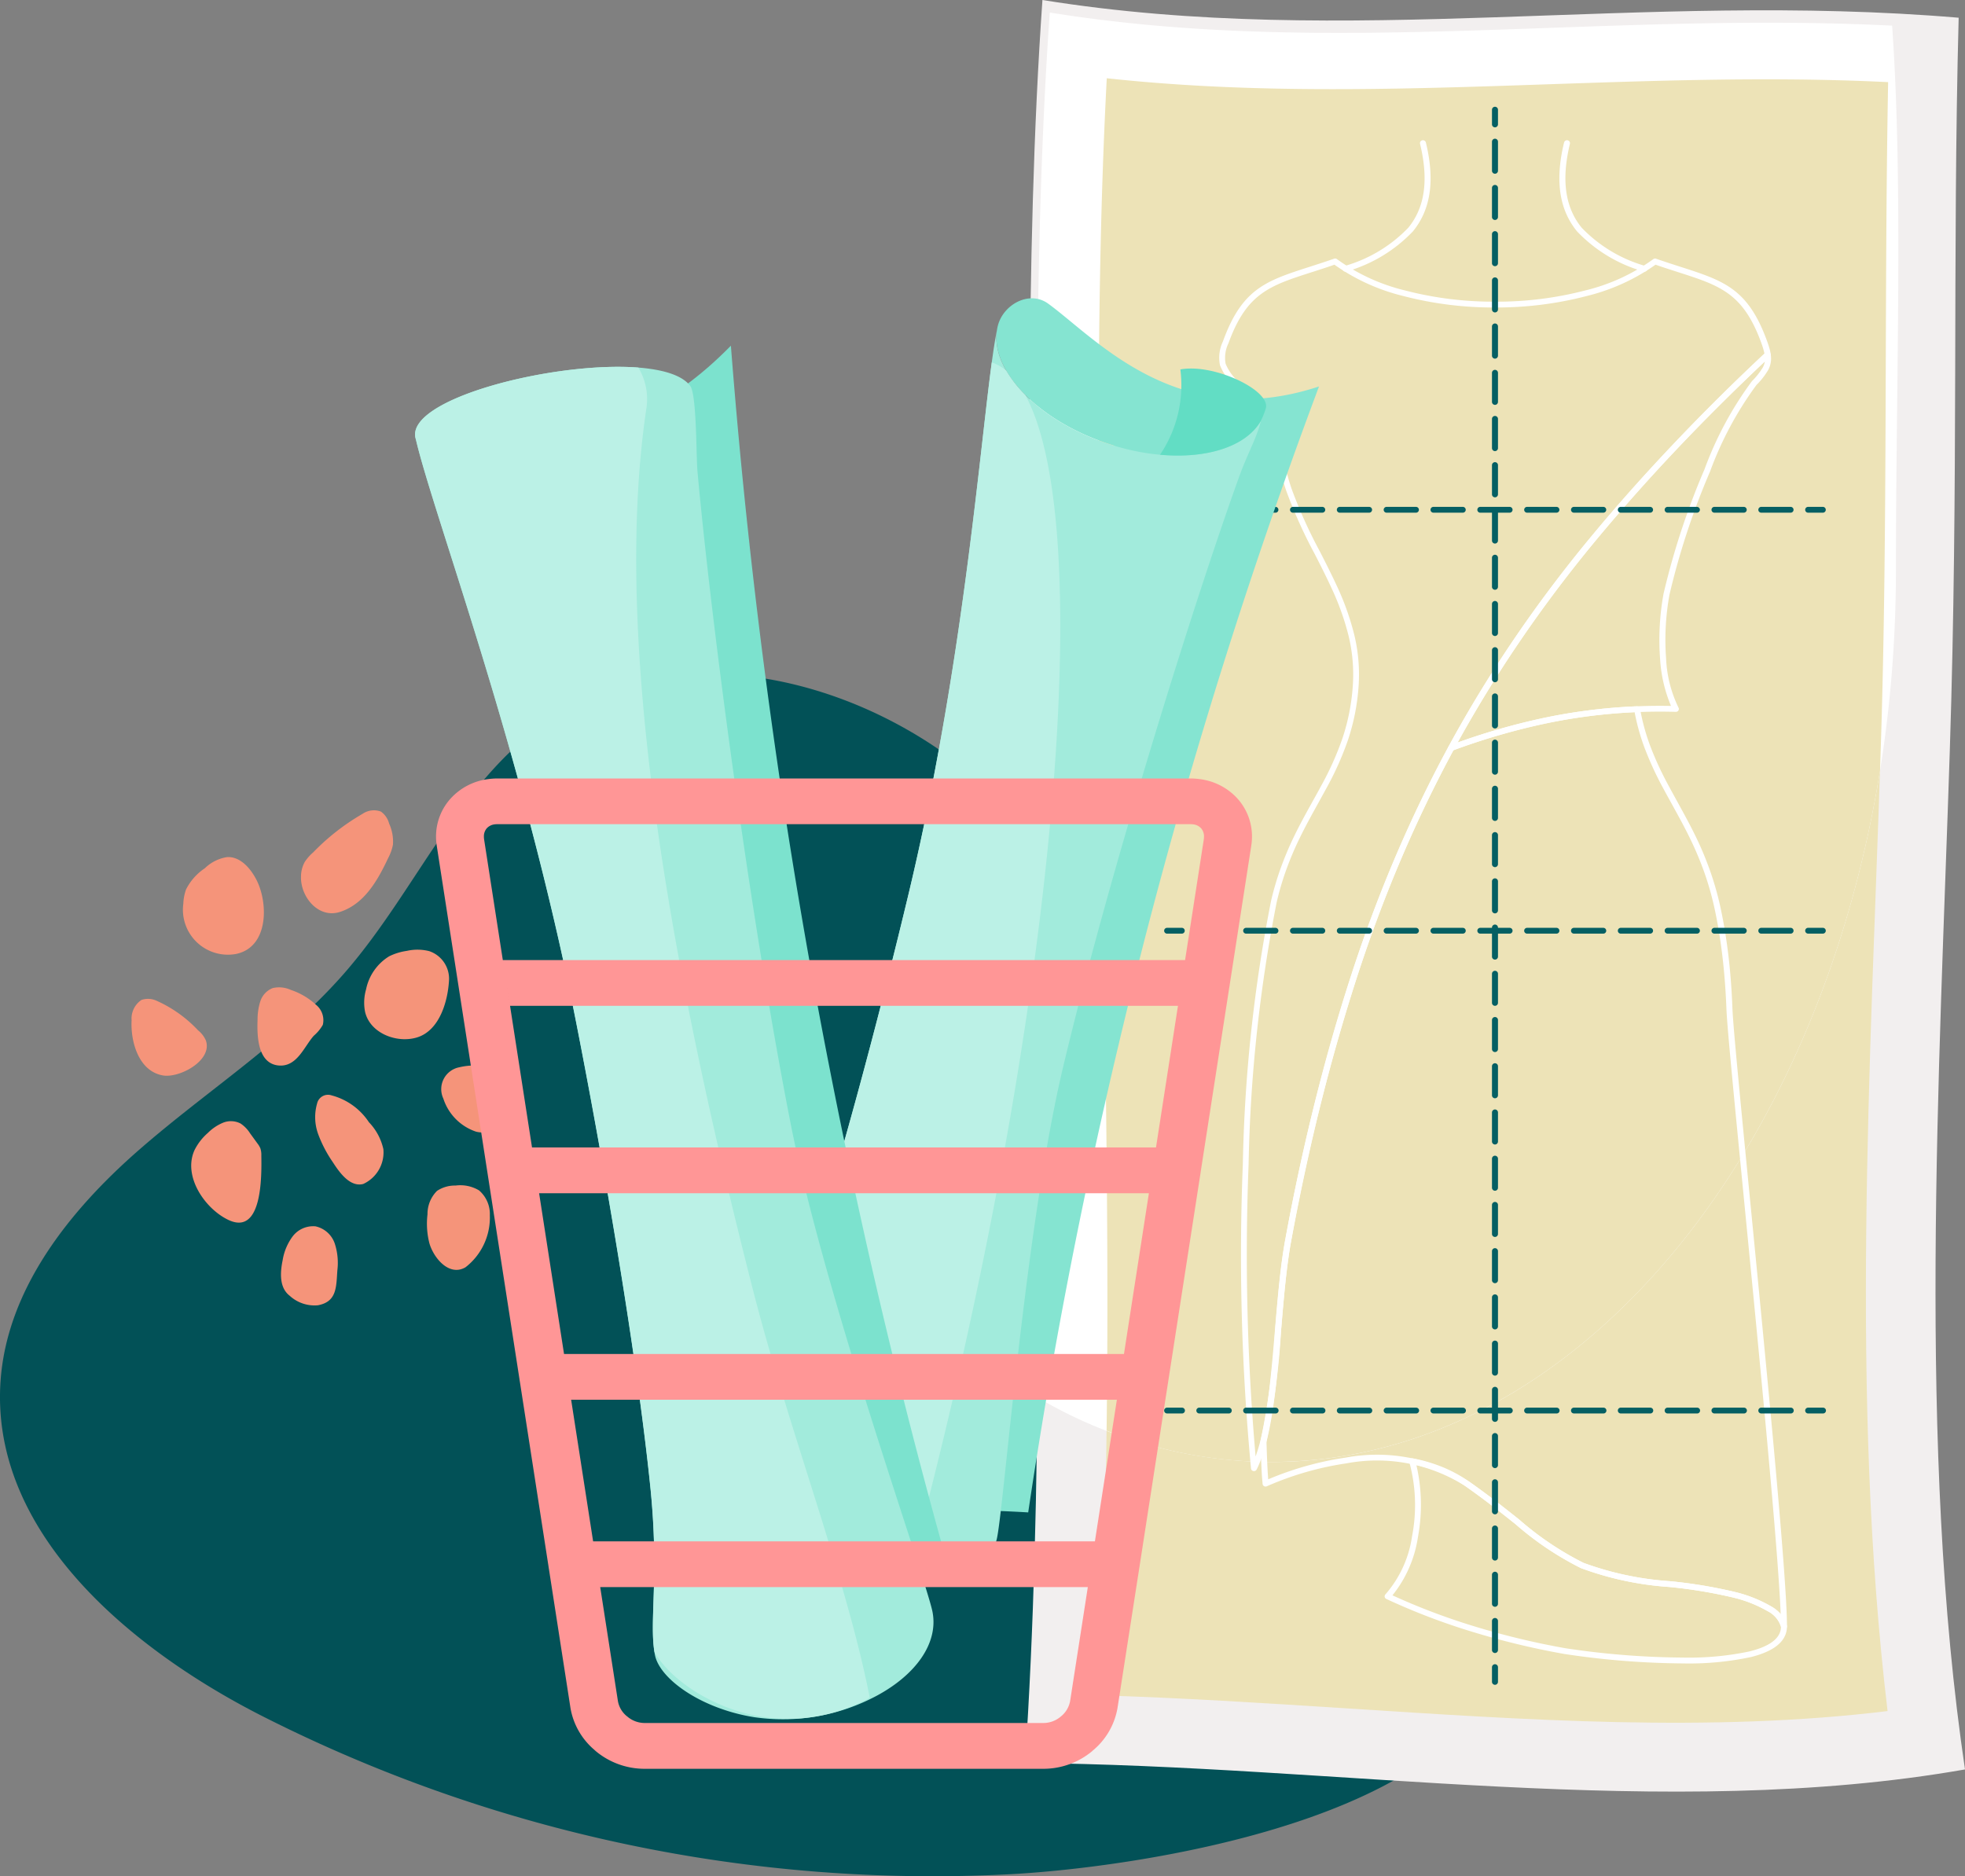 <svg xmlns="http://www.w3.org/2000/svg" width="144.087" height="137.591" viewBox="0 0 144.087 137.591">
  <rect x="0" y="0" width="144.087" height="137.591" fill="#808080" stroke="none"/>
  <g id="Grupo_1069631" data-name="Grupo 1069631" transform="translate(-821.999 -5067.506)">
    <g id="Grupo_1067777" data-name="Grupo 1067777" transform="translate(76.999 182.701)">
      <path id="Trazado_771771" data-name="Trazado 771771" d="M3.029,901.384c-4.854-10.632-9.623-21.763-18.282-29.613S-37.772,860.4-47.38,867.054c-6.449,4.467-9.558,12.294-14.67,18.244-4.391,5.111-10.2,8.763-15.273,13.2s-9.639,10.174-10.116,16.9c-.78,11,9.328,19.569,19.151,24.571a108.718,108.718,0,0,0,54.973,11.61c9.6-.525,35.933-4.308,36.339-17.97.161-5.407-6.641-9.634-9.612-13.5C9.069,914.456,5.973,907.832,3.029,901.384Z" transform="translate(832.481 4070.664)" fill="#025157"/>
      <g id="Grupo_1054388" data-name="Grupo 1054388" transform="translate(-912.32 4916.916)">
        <path id="Trazado_771758" data-name="Trazado 771758" d="M1719.933,176.872c-.182.885-.264,2.007.516,2.607a2.69,2.69,0,0,0,2.063.7c1.4-.258,1.346-1.325,1.433-2.566a4.56,4.56,0,0,0-.191-1.961,1.924,1.924,0,0,0-1.413-1.263,1.886,1.886,0,0,0-1.675.738A4,4,0,0,0,1719.933,176.872Z" transform="translate(-41.887 -116.568)" fill="#f5947a"/>
        <path id="Trazado_771759" data-name="Trazado 771759" d="M1693.235,139.81a1.538,1.538,0,0,0-.07-.525,1.6,1.6,0,0,0-.221-.369l-.538-.74a2.393,2.393,0,0,0-.7-.718,1.544,1.544,0,0,0-1.292-.05,3.429,3.429,0,0,0-1.1.744,4.094,4.094,0,0,0-.978,1.26c-.875,1.919.766,4.314,2.5,5.127C1693.355,145.713,1693.253,141.144,1693.235,139.81Z" transform="translate(-16.752 -87.181)" fill="#f5947a"/>
        <path id="Trazado_771760" data-name="Trazado 771760" d="M1672.416,97.065a1.971,1.971,0,0,0-.572-.742,9.418,9.418,0,0,0-3.04-2.169,1.5,1.5,0,0,0-1.11-.061,1.646,1.646,0,0,0-.724,1.5c-.083,1.526.495,3.719,2.291,4.036C1670.473,99.846,1672.925,98.534,1672.416,97.065Z" transform="translate(0 -52.875)" fill="#f5947a"/>
        <path id="Trazado_771761" data-name="Trazado 771761" d="M1690.61,45.548c-.439-.847-1.187-1.7-2.14-1.654a3.006,3.006,0,0,0-1.638.819,4.065,4.065,0,0,0-1.377,1.552,3.483,3.483,0,0,0-.2,1.04A3.3,3.3,0,0,0,1689.113,51C1691.53,50.505,1691.491,47.247,1690.61,45.548Z" transform="translate(-14.492 -13.152)" fill="#f5947a"/>
        <path id="Trazado_771762" data-name="Trazado 771762" d="M1733.282,30.8a3.441,3.441,0,0,0,.345-.975,3.212,3.212,0,0,0-.284-1.546,1.55,1.55,0,0,0-.605-.877,1.476,1.476,0,0,0-1.341.169,16.573,16.573,0,0,0-3.626,2.832,3.287,3.287,0,0,0-.615.7,2.247,2.247,0,0,0-.273,1.073c-.042,1.475,1.267,3.1,2.861,2.587C1731.555,34.178,1732.528,32.4,1733.282,30.8Z" transform="translate(-47.492 0)" fill="#f5947a"/>
        <path id="Trazado_771763" data-name="Trazado 771763" d="M1715.629,93.454a3.01,3.01,0,0,0,.662-.8,1.455,1.455,0,0,0-.507-1.475,5.064,5.064,0,0,0-1.837-1.084,2.058,2.058,0,0,0-1.334-.134,1.556,1.556,0,0,0-.908.976,4.438,4.438,0,0,0-.2,1.36c-.041,1.118-.015,3.135,1.478,3.332C1714.38,95.807,1714.9,94.272,1715.629,93.454Z" transform="translate(-35.299 -49.611)" fill="#f5947a"/>
        <path id="Trazado_771764" data-name="Trazado 771764" d="M1755.448,78.825a2.137,2.137,0,0,0-1.456-2.078,3.529,3.529,0,0,0-1.639-.019,4.262,4.262,0,0,0-1.3.4,3.708,3.708,0,0,0-1.689,2.419,3.5,3.5,0,0,0-.075,1.651c.369,1.59,2.36,2.338,3.837,1.869C1754.783,82.537,1755.377,80.354,1755.448,78.825Z" transform="translate(-65.2 -39.108)" fill="#f5947a"/>
        <path id="Trazado_771765" data-name="Trazado 771765" d="M1781.446,121.187a4.676,4.676,0,0,0,.116-1.316,2.49,2.49,0,0,0-.423-1.681,2.413,2.413,0,0,0-1.786-.566,4.9,4.9,0,0,0-1.481.119,1.633,1.633,0,0,0-1.172,2.3,3.787,3.787,0,0,0,2.4,2.423A1.98,1.98,0,0,0,1781.446,121.187Z" transform="translate(-86.87 -71.587)" fill="#f5947a"/>
        <path id="Trazado_771766" data-name="Trazado 771766" d="M1736.9,132.044a4.137,4.137,0,0,0-1.06-1.977,4.713,4.713,0,0,0-2.732-1.967.821.821,0,0,0-1.07.6,3.628,3.628,0,0,0,.087,2.257,9.263,9.263,0,0,0,1.061,2.03c.452.7,1.244,1.868,2.237,1.608A2.547,2.547,0,0,0,1736.9,132.044Z" transform="translate(-51.468 -79.881)" fill="#f5947a"/>
        <path id="Trazado_771767" data-name="Trazado 771767" d="M1776.033,162.2a2.282,2.282,0,0,0-.793-1.823,2.673,2.673,0,0,0-1.723-.353,2.352,2.352,0,0,0-1.355.389,2.385,2.385,0,0,0-.7,1.717,5.814,5.814,0,0,0,.134,2.108c.3,1.073,1.445,2.486,2.652,1.779A4.611,4.611,0,0,0,1776.033,162.2Z" transform="translate(-82.795 -105.193)" fill="#f5947a"/>
      </g>
    </g>
    <g id="Grupo_55978" data-name="Grupo 55978" transform="translate(1897.507 4956.314)">
      <g id="Grupo_55974" data-name="Grupo 55974" transform="translate(-1000.35 111.192)">
        <path id="Trazado_106355" data-name="Trazado 106355" d="M-860.721,111.192c22.394,3.611,43.857-.667,67.183,1.3-.461,17.429,0,33.879-.652,53.819-.768,23.662-2.379,51.085,1.117,74.641-21.929,3.846-45.953-.314-68.93-.471C-859.362,201.385-863.36,148.635-860.721,111.192Z" transform="translate(862.002 -111.192)" fill="#f2efef" fill-rule="evenodd"/>
        <path id="Trazado_106356" data-name="Trazado 106356" d="M-782.136,254.429c-2.753-23.1-1.249-47.438-.5-70.529.53-16.315.242-32.618.542-48.923-19.143-.945-38.173,1.794-57.294-.285-.471,8.855-.591,17.752-.6,26.605-.016,11.821.19,23.644.363,35.463.275,18.734.609,37.759-.389,56.512,6.059.181,12.112.569,18.16.956C-808.847,255.06-795.2,256.021-782.136,254.429Z" transform="translate(845.387 -128.95)" fill="#ede3b7" fill-rule="evenodd"/>
        <path id="Trazado_106357" data-name="Trazado 106357" d="M-857.467,114.948c20.645,3.329,40.492-.1,61.768.962.824,11.859.278,25.857.278,39.914,0,36.13-20.513,65.42-45.818,65.42a33.974,33.974,0,0,1-16.595-4.426C-857.51,182.8-859.527,144.17-857.467,114.948Z" transform="translate(859.285 -114.03)" fill="#fff" fill-rule="evenodd"/>
        <path id="Trazado_106358" data-name="Trazado 106358" d="M-782.609,185.46c-4.676,29.044-22.893,50.7-44.654,50.7a33.127,33.127,0,0,1-12.061-2.293c.162-12.389-.044-24.813-.224-37.111-.174-11.82-.379-23.642-.363-35.463.012-8.854.132-17.751.6-26.605,19.12,2.079,38.151-.66,57.294.285-.3,16.305-.013,32.608-.542,48.923Q-782.583,184.679-782.609,185.46Z" transform="translate(845.309 -128.95)" fill="#ede3b7" fill-rule="evenodd"/>
        <g id="Grupo_55973" data-name="Grupo 55973" transform="translate(10.208 7.843)">
          <path id="Trazado_106359" data-name="Trazado 106359" d="M-750.451,153.453a.22.22,0,0,1,.264-.159.212.212,0,0,1,.164.255c-.7,2.9-.231,4.816.865,6.158a10.431,10.431,0,0,0,4.679,2.806.21.21,0,0,1,.129.273.222.222,0,0,1-.282.125,10.81,10.81,0,0,1-4.87-2.941c-1.176-1.44-1.688-3.467-.95-6.518Zm-15.953,9.458a.221.221,0,0,1-.282-.125.21.21,0,0,1,.129-.272,10.433,10.433,0,0,0,4.679-2.806c1.1-1.343,1.569-3.254.865-6.159a.212.212,0,0,1,.164-.255.22.22,0,0,1,.264.159c.739,3.05.227,5.077-.95,6.518A10.809,10.809,0,0,1-766.4,162.911Z" transform="translate(779.774 -150.847)" fill="#fff" fill-rule="evenodd"/>
          <g id="Grupo_55971" data-name="Grupo 55971" transform="translate(4.014 11.115)">
            <path id="Trazado_106360" data-name="Trazado 106360" d="M-763.482,323.378a15.433,15.433,0,0,0,.793,2.86,23.989,23.989,0,0,0,1.314,2.813c.236.439.429.788.62,1.137.5.91,1,1.818,1.449,2.76a23.992,23.992,0,0,1,1.009,2.465,22.165,22.165,0,0,1,.715,2.561c.264,1.224.458,2.462.6,3.7s.227,2.488.275,3.735c.051,1.312.63,7.226,1.331,14.4,1.164,11.9,2.666,27.252,2.666,30.872a.216.216,0,0,1-.219.212.218.218,0,0,1-.216-.174,1.9,1.9,0,0,0-.969-1.154,9.438,9.438,0,0,0-2.562-1.011,34.908,34.908,0,0,0-4.672-.77,23.068,23.068,0,0,1-6.467-1.382,22.714,22.714,0,0,1-4.808-3.231c-1.04-.827-2.205-1.754-3.652-2.771a12.1,12.1,0,0,0-8.735-1.681,22.615,22.615,0,0,0-5.84,1.681.223.223,0,0,1-.291-.1.206.206,0,0,1-.02-.073l-.033-.385c-.02-.243-.041-.6-.061-1.06s-.041-1.027-.06-1.679a.2.2,0,0,1,.006-.056,53.913,53.913,0,0,0,1.065-8.128c.2-2.366.4-4.714.761-6.668a150.869,150.869,0,0,1,5-19.872,99.653,99.653,0,0,1,6.959-16.221.215.215,0,0,1,.117-.1,49.835,49.835,0,0,1,6.345-1.891,41.278,41.278,0,0,1,7.351-.965.218.218,0,0,1,.225.177Zm.381,3.006a15.856,15.856,0,0,1-.78-2.751,40.818,40.818,0,0,0-7.079.947,49.369,49.369,0,0,0-6.21,1.845,99.287,99.287,0,0,0-6.891,16.082,150.44,150.44,0,0,0-4.991,19.817c-.36,1.922-.556,4.266-.754,6.627a54.447,54.447,0,0,1-1.07,8.169c.019.629.038,1.182.059,1.644.019.435.04.787.061,1.043l.007.083a23.159,23.159,0,0,1,5.677-1.591,12.535,12.535,0,0,1,9.055,1.758c1.446,1.016,2.623,1.952,3.673,2.787a22.373,22.373,0,0,0,4.713,3.172,22.766,22.766,0,0,0,6.337,1.345,35.14,35.14,0,0,1,4.734.783,9.889,9.889,0,0,1,2.688,1.064,3.406,3.406,0,0,1,.7.573c-.183-4.782-1.56-18.857-2.643-29.934-.7-7.18-1.282-13.1-1.333-14.423-.048-1.233-.134-2.471-.274-3.7s-.331-2.454-.592-3.663a21.767,21.767,0,0,0-.7-2.514,23.56,23.56,0,0,0-.992-2.421c-.442-.933-.939-1.834-1.437-2.737-.225-.408-.45-.816-.624-1.14A24.34,24.34,0,0,1-763.1,326.384Z" transform="translate(794.363 -290.364)" fill="#fff" fill-rule="evenodd"/>
            <path id="Trazado_106361" data-name="Trazado 106361" d="M-724.552,561.273a1.658,1.658,0,0,1-.03.317c-.182.963-1.181,1.568-2.615,1.926a21.743,21.743,0,0,1-4.986.466,60.436,60.436,0,0,1-8.686-.692,56.884,56.884,0,0,1-6.849-1.655,47.939,47.939,0,0,1-6.213-2.382.21.21,0,0,1-.1-.284.212.212,0,0,1,.045-.06,8.271,8.271,0,0,0,1.943-4.248,12.037,12.037,0,0,0-.2-5.444.211.211,0,0,1,.142-.267.224.224,0,0,1,.108-.006,11.174,11.174,0,0,1,2.117.611,9.984,9.984,0,0,1,2.018,1.093c1.446,1.016,2.623,1.952,3.673,2.787a22.376,22.376,0,0,0,4.713,3.172,22.769,22.769,0,0,0,6.337,1.345,35.145,35.145,0,0,1,4.734.783,9.885,9.885,0,0,1,2.688,1.064,2.293,2.293,0,0,1,1.16,1.434.257.257,0,0,1,0,.038Zm-.461.24a1.289,1.289,0,0,0,.021-.224,1.925,1.925,0,0,0-.965-1.133,9.445,9.445,0,0,0-2.562-1.011,34.907,34.907,0,0,0-4.672-.77,23.069,23.069,0,0,1-6.468-1.382,22.715,22.715,0,0,1-4.808-3.231c-1.04-.827-2.205-1.754-3.652-2.771a9.554,9.554,0,0,0-1.929-1.045,10.576,10.576,0,0,0-1.678-.515,12.945,12.945,0,0,1,.113,5.3,8.907,8.907,0,0,1-1.867,4.258,47.767,47.767,0,0,0,5.892,2.239,56.469,56.469,0,0,0,6.8,1.642,59.893,59.893,0,0,0,8.607.683,21.351,21.351,0,0,0,4.878-.451C-726.036,562.789-725.158,562.285-725.013,561.513Z" transform="translate(766.204 -460.955)" fill="#fff" fill-rule="evenodd"/>
            <path id="Trazado_106362" data-name="Trazado 106362" d="M-711.308,216.955a1.779,1.779,0,0,1-.181,1.153,5.472,5.472,0,0,1-.861,1.1,25.435,25.435,0,0,0-3.4,6.337,54.207,54.207,0,0,0-2.981,9.048,18.524,18.524,0,0,0-.247,4.672,9.075,9.075,0,0,0,.908,3.6.209.209,0,0,1-.083.289.225.225,0,0,1-.122.027,40.883,40.883,0,0,0-8.9.726,48.057,48.057,0,0,0-7.485,2.123.222.222,0,0,1-.283-.124.206.206,0,0,1,.018-.185,95.487,95.487,0,0,1,10.067-14.92,147.838,147.838,0,0,1,13.173-13.964.225.225,0,0,1,.31,0,.21.21,0,0,1,.06.119Zm-.573.962a1.347,1.347,0,0,0,.144-.435,146.222,146.222,0,0,0-12.771,13.578,95.265,95.265,0,0,0-9.76,14.374,47.748,47.748,0,0,1,7.013-1.947,41.275,41.275,0,0,1,8.637-.74,10.475,10.475,0,0,1-.8-3.448,18.931,18.931,0,0,1,.252-4.774,54.685,54.685,0,0,1,3.007-9.136,25.736,25.736,0,0,1,3.477-6.461A5.156,5.156,0,0,0-711.881,217.916Z" transform="translate(751.767 -209.936)" fill="#fff" fill-rule="evenodd"/>
            <path id="Trazado_106363" data-name="Trazado 106363" d="M-771.738,188.806l.4.137c.5.17.945.312,1.362.447,3.216,1.033,4.986,1.6,6.389,5.473.067.186.122.354.165.506a3.617,3.617,0,0,1,.1.443.209.209,0,0,1-.07.186c-9.532,9.007-16.872,17.552-22.542,27.664s-9.677,21.8-12.538,37.092c-.36,1.922-.556,4.265-.754,6.627-.331,3.949-.666,7.947-1.792,10.216a.222.222,0,0,1-.292.1.213.213,0,0,1-.123-.17,166.724,166.724,0,0,1-.6-22.334,110.287,110.287,0,0,1,2.071-19.3,21.438,21.438,0,0,1,.705-2.393,23.859,23.859,0,0,1,.967-2.3c.426-.886.91-1.76,1.394-2.634.2-.358.4-.716.587-1.069a22.093,22.093,0,0,0,1.583-3.526,15.44,15.44,0,0,0,.751-3.768,11.985,11.985,0,0,0-.308-3.754,19.235,19.235,0,0,0-1.292-3.583c-.369-.8-.775-1.6-1.181-2.392a35.53,35.53,0,0,1-2.1-4.667c-.051-.149-.1-.3-.148-.453s-.086-.286-.124-.423a24.981,24.981,0,0,0-1.641-3.981,13.563,13.563,0,0,0-1.939-2.884,3.855,3.855,0,0,1-1-1.445,2.782,2.782,0,0,1,.219-1.758c1.4-3.871,3.174-4.44,6.389-5.473.417-.134.86-.276,1.363-.447l.4-.137a.226.226,0,0,1,.218.041,14.194,14.194,0,0,0,4.951,2.28,25.721,25.721,0,0,0,6.636.831,25.72,25.72,0,0,0,6.636-.831,14.186,14.186,0,0,0,4.959-2.286.226.226,0,0,1,.211-.035Zm.056.47-.088-.03a14.8,14.8,0,0,1-5.02,2.29,26.179,26.179,0,0,1-6.753.848,26.181,26.181,0,0,1-6.753-.848,14.8,14.8,0,0,1-5.02-2.29l-.288.1c-.464.157-.93.307-1.37.448-3.083.99-4.78,1.536-6.112,5.21a2.443,2.443,0,0,0-.21,1.505,3.57,3.57,0,0,0,.9,1.275,13.969,13.969,0,0,1,2,2.975,25.418,25.418,0,0,1,1.67,4.049l0,.007c.037.134.078.275.123.418s.093.291.144.442a35.185,35.185,0,0,0,2.081,4.612c.406.8.811,1.591,1.188,2.407a19.651,19.651,0,0,1,1.32,3.661,12.386,12.386,0,0,1,.319,3.881,15.839,15.839,0,0,1-.772,3.866,22.516,22.516,0,0,1-1.612,3.592c-.2.364-.393.718-.589,1.072-.474.857-.948,1.713-1.382,2.614a23.488,23.488,0,0,0-.952,2.262,21.078,21.078,0,0,0-.691,2.348,109.868,109.868,0,0,0-2.061,19.217,170.051,170.051,0,0,0,.513,21.433c.833-2.28,1.128-5.805,1.421-9.292.2-2.366.395-4.714.761-6.668,2.871-15.34,6.89-27.067,12.583-37.22,5.677-10.125,13.019-18.682,22.546-27.693-.017-.09-.04-.185-.068-.288-.041-.148-.092-.306-.154-.477-1.332-3.674-3.029-4.22-6.112-5.21-.439-.141-.905-.291-1.369-.448Z" transform="translate(803.786 -188.793)" fill="#fff" fill-rule="evenodd"/>
          </g>
          <g id="Grupo_55972" data-name="Grupo 55972">
            <path id="Trazado_106364" data-name="Trazado 106364" d="M-721.389,143.507a.22.22,0,0,0-.44-.01v1.069a.22.22,0,0,0,.44.01v-1.069Zm-.44,115.274a.22.22,0,0,0,.44.01v-1.069a.22.22,0,0,0-.44-.01v1.069Zm0-2.331a.22.22,0,0,0,.44.01v-2.129a.22.22,0,0,0-.44-.01v2.129Zm0-3.39a.22.22,0,0,0,.44.01V250.94a.22.22,0,0,0-.44-.01v2.129Zm0-3.391a.22.22,0,0,0,.44.01V247.55a.22.22,0,0,0-.44-.01v2.129Zm0-3.39a.22.22,0,0,0,.44.01v-2.129a.22.22,0,0,0-.44-.01v2.129Zm0-3.39a.22.22,0,0,0,.44.01v-2.129a.22.22,0,0,0-.44-.01v2.129Zm0-3.39a.22.22,0,0,0,.44.01v-2.129a.22.22,0,0,0-.44-.01V239.5Zm0-3.39a.22.22,0,0,0,.44.01v-2.129a.22.22,0,0,0-.44-.01v2.129Zm0-3.39a.22.22,0,0,0,.44.01V230.6a.22.22,0,0,0-.44-.01v2.129Zm0-3.39a.22.22,0,0,0,.44.01v-2.129a.22.22,0,0,0-.44-.01v2.129Zm0-3.39a.22.22,0,0,0,.44.01v-2.129a.22.22,0,0,0-.44-.01v2.129Zm0-3.39a.22.22,0,0,0,.44.01v-2.129a.22.22,0,0,0-.44-.01v2.129Zm0-3.39a.22.22,0,0,0,.44.01v-2.129a.22.22,0,0,0-.44-.01v2.129Zm0-3.39a.22.22,0,0,0,.44.01v-2.129a.22.22,0,0,0-.44-.01v2.129Zm0-3.39a.22.22,0,0,0,.44.01v-2.129a.22.22,0,0,0-.44-.01v2.129Zm0-3.39a.22.22,0,0,0,.44.01v-2.129a.22.22,0,0,0-.44-.01v2.129Zm0-3.39a.22.22,0,0,0,.44.01v-2.129a.22.22,0,0,0-.44-.01v2.129Zm0-3.39a.22.22,0,0,0,.44.01v-2.129a.22.22,0,0,0-.44-.01V202.2Zm0-3.39a.22.22,0,0,0,.44.01v-2.129a.22.22,0,0,0-.44-.01v2.129Zm0-3.39a.22.22,0,0,0,.44.01V193.3a.22.22,0,0,0-.44-.01v2.129Zm0-3.39a.22.22,0,0,0,.44.01v-2.129a.22.22,0,0,0-.44-.01v2.129Zm0-3.39a.22.22,0,0,0,.44.01v-2.129a.22.22,0,0,0-.44-.01v2.129Zm0-3.39a.22.22,0,0,0,.44.01v-2.129a.22.22,0,0,0-.44-.01v2.129Zm0-3.39a.22.22,0,0,0,.44.01v-2.129a.22.22,0,0,0-.44-.01v2.129Zm0-3.39a.22.22,0,0,0,.44.01v-2.129a.22.22,0,0,0-.44-.01v2.129Zm0-3.39a.22.22,0,0,0,.44.01v-2.129a.22.22,0,0,0-.44-.01v2.129Zm0-3.39a.22.22,0,0,0,.44.01V169.57a.22.22,0,0,0-.44-.01v2.129Zm0-3.39a.22.22,0,0,0,.44.01V166.18a.22.22,0,0,0-.44-.01V168.3Zm0-3.39a.22.22,0,0,0,.44.01v-2.129a.22.22,0,0,0-.44-.01v2.129Zm0-3.39a.22.22,0,0,0,.44.01V159.4a.22.22,0,0,0-.44-.01v2.129Zm0-3.39a.22.22,0,0,0,.44.01v-2.129a.22.22,0,0,0-.44-.01v2.129Zm0-3.39a.22.22,0,0,0,.44.01v-2.129a.22.22,0,0,0-.44-.01v2.129Zm0-3.39a.22.22,0,0,0,.44.01v-2.129a.22.22,0,0,0-.44-.01v2.129Zm0-3.39a.22.22,0,0,0,.44.01v-2.129a.22.22,0,0,0-.44-.01Z" transform="translate(745.865 -143.296)" fill="#055f63" fill-rule="evenodd"/>
            <path id="Trazado_106365" data-name="Trazado 106365" d="M-771.922,390.125a.213.213,0,1,0,.01-.426h-1.083a.213.213,0,1,0-.01.426ZM-820,389.7a.213.213,0,1,0-.01.426h1.083a.213.213,0,1,0,.01-.426Zm2.361,0a.213.213,0,1,0-.01.426h2.156a.213.213,0,1,0,.01-.426Zm3.434,0a.213.213,0,1,0-.01.426h2.156a.213.213,0,1,0,.01-.426Zm3.434,0a.213.213,0,1,0-.01.426h2.156a.213.213,0,1,0,.01-.426Zm3.434,0a.213.213,0,1,0-.01.426h2.156a.213.213,0,1,0,.01-.426Zm3.434,0a.213.213,0,1,0-.01.426h2.156a.213.213,0,1,0,.01-.426Zm3.434,0a.213.213,0,1,0-.01.426h2.156a.213.213,0,1,0,.01-.426Zm3.434,0a.213.213,0,1,0-.01.426h2.156a.213.213,0,1,0,.01-.426Zm3.434,0a.213.213,0,1,0-.01.426h2.156a.213.213,0,1,0,.01-.426Zm3.434,0a.213.213,0,1,0-.01.426h2.156a.213.213,0,1,0,.01-.426Zm3.434,0a.213.213,0,1,0-.01.426h2.156a.213.213,0,1,0,.01-.426Zm3.434,0a.213.213,0,1,0-.01.426h2.156a.213.213,0,1,0,.01-.426Zm3.434,0a.213.213,0,1,0-.01.426h2.156a.213.213,0,1,0,.01-.426Zm3.434,0a.213.213,0,1,0-.01.426h2.156a.213.213,0,1,0,.01-.426Z" transform="translate(820.216 -329.502)" fill="#055f63" fill-rule="evenodd"/>
            <path id="Trazado_106366" data-name="Trazado 106366" d="M-771.922,263.769a.213.213,0,1,0,.01-.426h-1.083a.213.213,0,1,0-.01.426ZM-820,263.343a.213.213,0,1,0-.01.426h1.083a.213.213,0,1,0,.01-.426Zm2.361,0a.213.213,0,1,0-.01.426h2.156a.213.213,0,1,0,.01-.426Zm3.434,0a.213.213,0,1,0-.01.426h2.156a.213.213,0,1,0,.01-.426Zm3.434,0a.213.213,0,1,0-.01.426h2.156a.213.213,0,1,0,.01-.426Zm3.434,0a.213.213,0,1,0-.01.426h2.156a.213.213,0,1,0,.01-.426Zm3.434,0a.213.213,0,1,0-.01.426h2.156a.213.213,0,1,0,.01-.426Zm3.434,0a.213.213,0,1,0-.01.426h2.156a.213.213,0,1,0,.01-.426Zm3.434,0a.213.213,0,1,0-.01.426h2.156a.213.213,0,1,0,.01-.426Zm3.434,0a.213.213,0,1,0-.01.426h2.156a.213.213,0,1,0,.01-.426Zm3.434,0a.213.213,0,1,0-.01.426h2.156a.213.213,0,1,0,.01-.426Zm3.434,0a.213.213,0,1,0-.01.426h2.156a.213.213,0,1,0,.01-.426Zm3.434,0a.213.213,0,1,0-.01.426h2.156a.213.213,0,1,0,.01-.426Zm3.434,0a.213.213,0,1,0-.01.426h2.156a.213.213,0,1,0,.01-.426Zm3.434,0a.213.213,0,1,0-.01.426h2.156a.213.213,0,1,0,.01-.426Z" transform="translate(820.216 -234.015)" fill="#055f63" fill-rule="evenodd"/>
            <path id="Trazado_106367" data-name="Trazado 106367" d="M-771.922,534.155a.213.213,0,1,0,.01-.425h-1.083a.213.213,0,1,0-.01.426ZM-820,533.729a.213.213,0,1,0-.01.426h1.083a.213.213,0,1,0,.01-.425Zm2.361,0a.213.213,0,1,0-.01.426h2.156a.213.213,0,1,0,.01-.425Zm3.434,0a.213.213,0,1,0-.01.426h2.156a.213.213,0,1,0,.01-.425Zm3.434,0a.213.213,0,1,0-.01.426h2.156a.213.213,0,1,0,.01-.425Zm3.434,0a.213.213,0,1,0-.01.426h2.156a.213.213,0,1,0,.01-.425Zm3.434,0a.213.213,0,1,0-.01.426h2.156a.213.213,0,1,0,.01-.425Zm3.434,0a.213.213,0,1,0-.01.426h2.156a.213.213,0,1,0,.01-.425Zm3.434,0a.213.213,0,1,0-.01.426h2.156a.213.213,0,1,0,.01-.425Zm3.434,0a.213.213,0,1,0-.01.426h2.156a.213.213,0,1,0,.01-.425Zm3.434,0a.213.213,0,1,0-.01.426h2.156a.213.213,0,1,0,.01-.425Zm3.434,0a.213.213,0,1,0-.01.426h2.156a.213.213,0,1,0,.01-.425Zm3.434,0a.213.213,0,1,0-.01.426h2.156a.213.213,0,1,0,.01-.425Zm3.434,0a.213.213,0,1,0-.01.426h2.156a.213.213,0,1,0,.01-.425Zm3.434,0a.213.213,0,1,0-.01.426h2.156a.213.213,0,1,0,.01-.425Z" transform="translate(820.216 -438.344)" fill="#055f63" fill-rule="evenodd"/>
          </g>
        </g>
      </g>
      <g id="Grupo_55977" data-name="Grupo 55977" transform="translate(-1045.076 133.068)">
        <g id="Grupo_55975" data-name="Grupo 55975" transform="translate(22.95 0)">
          <path id="Trazado_106368" data-name="Trazado 106368" d="M-889.092,202.792c.381-1.6,2.32-2.668,3.7-1.666,3.5,2.54,9.493,9.5,19.862,6.074a399.815,399.815,0,0,0-14.688,48.237c-2.766,11.624-4.966,23.1-6.636,34.334-2.743-.163-5.5-.22-8.29-.153-1.2-33.88,16.554-77.474,14.522-78.1C-886.05,209.857-889.843,205.948-889.092,202.792Z" transform="translate(908.867 -200.736)" fill="#85e4d1" fill-rule="evenodd"/>
          <path id="Trazado_106369" data-name="Trazado 106369" d="M-951.086,293.031c.521-2.191,2.561-4.61,4.6-10.529,3.144-9.115,6.658-22.63,8.646-30.983,4.424-18.6,5.379-35.894,6.416-41.075h0c-.439,3.1,3.28,6.8,8.529,8.413,4.885,1.5,9.43.669,10.839-1.811-.311,1.291-.945,2.3-1.617,4.16-3.317,9.2-9.5,28.973-12.9,43.281-2.781,11.689-4.345,32.436-4.854,34.573s-2.942,3.368-6.138,3.444a15.489,15.489,0,0,1-8.754-2.512C-949.576,297.818-951.476,294.672-951.086,293.031Z" transform="translate(951.136 -208.072)" fill="#a2ebdc" fill-rule="evenodd"/>
          <path id="Trazado_106370" data-name="Trazado 106370" d="M-951.086,300.22c.521-2.191,2.561-4.61,4.6-10.529,3.144-9.115,6.658-22.63,8.646-30.983,3.9-16.4,5.105-31.793,6.047-38.751a3.455,3.455,0,0,1,1.059.61,8.742,8.742,0,0,0,1.392,1.779c4.871,8.889,2.74,39.821-5.729,75.42q-1.456,6.115-3.04,11.93a15.5,15.5,0,0,1-8.209-2.514C-949.576,305.006-951.476,301.861-951.086,300.22Z" transform="translate(951.136 -215.261)" fill="#bbf1e6" fill-rule="evenodd"/>
          <path id="Trazado_106371" data-name="Trazado 106371" d="M-813.7,224.75a5.533,5.533,0,0,1-.38.937c-1.077,1.827-3.875,2.74-7.248,2.461h-.006l-.119-.011a9.1,9.1,0,0,0,1.491-6.255C-817.483,221.423-813.293,223.441-813.7,224.75Z" transform="translate(853.132 -216.666)" fill="#62ddc4" fill-rule="evenodd"/>
        </g>
        <g id="Grupo_55976" data-name="Grupo 55976" transform="translate(0 3.474)">
          <path id="Trazado_106372" data-name="Trazado 106372" d="M-1039.46,223.926c-.34-1.73.957-3.653,2.633-3.316,4.252.857,11.207,2.426,19.116-5.654a458.37,458.37,0,0,0,7.346,53.536c2.47,12.546,5.389,24.693,8.681,36.354-2.549,1.1-5.07,2.312-7.56,3.655-15.569-32.318-18.16-82.756-20.262-82.428C-1035.125,226.95-1038.789,227.332-1039.46,223.926Z" transform="translate(1040.873 -214.956)" fill="#7ce2ce" fill-rule="evenodd"/>
          <path id="Trazado_106373" data-name="Trazado 106373" d="M-1027.484,315.766c-.465-2.365.344-5.647-.341-12.326-1.055-10.285-3.656-25.009-5.431-34.025-3.951-20.07-10.484-37.291-11.762-42.793-1.228-3.767,17.54-7.391,20.123-3.917.481.648.432,5.159.527,6.212.935,10.45,3.8,32.466,6.841,47.909,2.483,12.616,9.94,33.461,10.394,35.768s-1.22,4.617-4.076,6.157a14.565,14.565,0,0,1-8.988,1.58C-1024.073,319.716-1027.136,317.536-1027.484,315.766Z" transform="translate(1045.076 -219.752)" fill="#a2ebdc" fill-rule="evenodd"/>
          <path id="Trazado_106374" data-name="Trazado 106374" d="M-1028.7,221.361a4.486,4.486,0,0,1,.579,3.057c-2.564,17.332,1.943,41.519,7.779,64.4,2.687,10.537,6.894,21.289,8.611,30.092a12.458,12.458,0,0,1-3.729,1.333l-.13.024h-.005a12.183,12.183,0,0,1-4.646-.074c-3.375-.722-6.222-2.759-7.276-4.64-.381-2.35.362-5.632-.3-12.115-1.055-10.285-3.656-25.008-5.431-34.025-3.951-20.07-10.484-37.291-11.762-42.793C-1045.969,223.707-1034.935,220.878-1028.7,221.361Z" transform="translate(1045.076 -219.755)" fill="#bbf1e6" fill-rule="evenodd"/>
        </g>
        <path id="Trazado_106375" data-name="Trazado 106375" d="M-1033.858,358.175h50.017l1.373-8.854a1.345,1.345,0,0,0,.014-.2.906.906,0,0,0-.213-.613.936.936,0,0,0-.575-.286,1.488,1.488,0,0,0-.2-.012h-50.826a1.419,1.419,0,0,0-.2.012.937.937,0,0,0-.575.286.9.9,0,0,0-.213.613,1.335,1.335,0,0,0,.014.2l1.373,8.855Zm53.285,1.836a1.7,1.7,0,0,1-.026.169l-2.105,13.575v.012c-.006.05-.014.1-.023.147l-4.019,25.917-.449,2.9-1.6,10.286a5.2,5.2,0,0,1-1.85,3.157v.007a5.589,5.589,0,0,1-3.537,1.3h-29.34a5.588,5.588,0,0,1-3.537-1.3l-.115-.105a5.173,5.173,0,0,1-1.735-3.059l-1.583-10.208c-.011-.052-.019-.1-.024-.157l-1.679-10.829-.428-2.757c-.01-.049-.017-.1-.023-.149l-6.065-39.108a4.515,4.515,0,0,1-.055-.685,4.145,4.145,0,0,1,1.065-2.79,4.474,4.474,0,0,1,2.733-1.426,5.06,5.06,0,0,1,.7-.051h50.826a5.059,5.059,0,0,1,.7.051A4.473,4.473,0,0,1-980,346.33a4.148,4.148,0,0,1,1.065,2.79,4.475,4.475,0,0,1-.055.685l-1.583,10.206Zm-10.4,44.146-35.755,0,1.3,8.369a1.847,1.847,0,0,0,.607,1.06l.075.059a1.961,1.961,0,0,0,1.228.477h29.34a1.961,1.961,0,0,0,1.228-.477l0,0a1.878,1.878,0,0,0,.678-1.122l1.3-8.37Zm-42.366-42.627h48.976l-1.529,9.861-.081.524h-45.755l-.9-5.8-1.231-7.937Zm4.48,28.888,1.611,10.384h36.795l1.346-8.679.265-1.707-40.017,0Zm42.365-15.146h-44.714l1.567,10.105.261,1.684h41.058l.261-1.684Z" transform="translate(1040.307 -309.645)" fill="#ff9696" fill-rule="evenodd"/>
      </g>
    </g>
  </g>
</svg>
